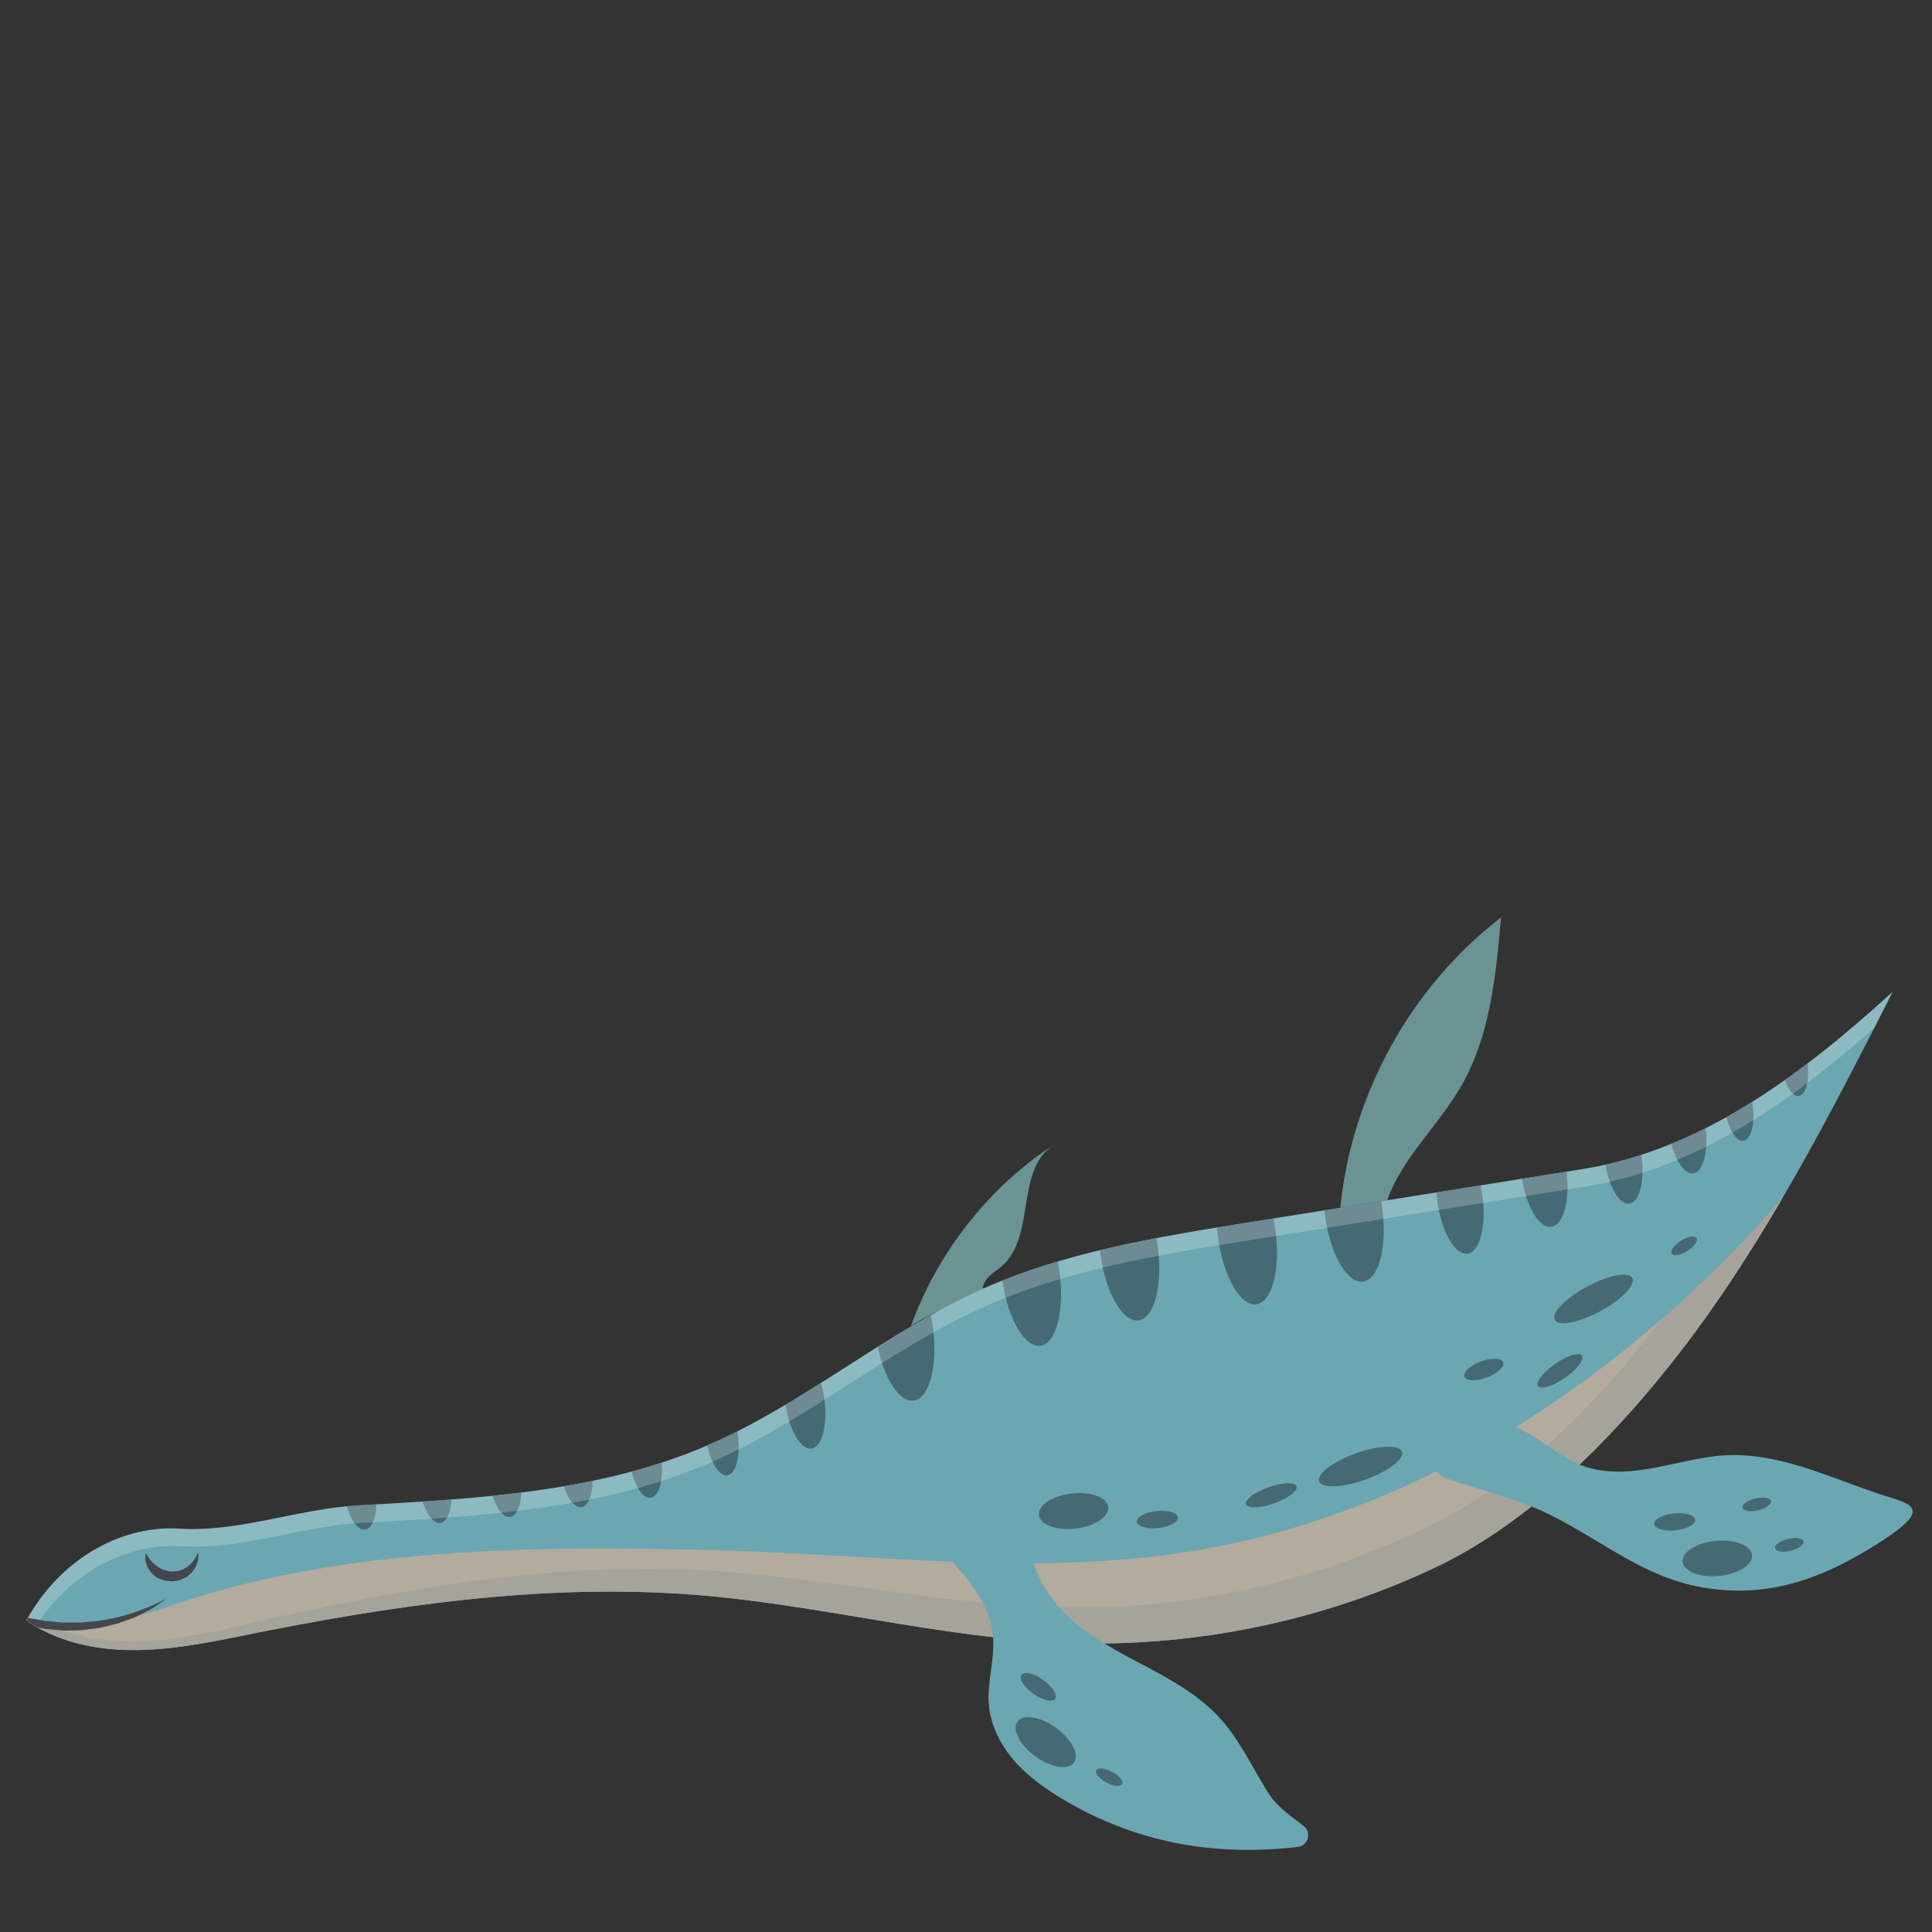 <?xml version="1.0" encoding="utf-8"?>
<!-- Generator: Adobe Illustrator 16.0.4, SVG Export Plug-In . SVG Version: 6.00 Build 0)  -->
<!DOCTYPE svg PUBLIC "-//W3C//DTD SVG 1.1//EN" "http://www.w3.org/Graphics/SVG/1.1/DTD/svg11.dtd">
<svg version="1.1" id="Layer_1" xmlns="http://www.w3.org/2000/svg" xmlns:xlink="http://www.w3.org/1999/xlink" x="0px" y="0px"
	 width="170px" height="170px" viewBox="0 0 170 170" enable-background="new 0 0 170 170" xml:space="preserve">
<rect x="0" y="0" width="170" height="170" fill="#333333" stroke="none"/>
<title>Artboard 9</title>
<g>
	<path fill="#6A9394" d="M86.489,113.579c-0.06-0.475,0.206-0.936,0.546-1.271s0.757-0.584,1.118-0.897
		c1.467-1.273,1.798-3.381,2.104-5.299s0.672-4.179,2.306-5.229c-0.549,0.298-1.118,0.714-1.615,1.093
		c-4.893,3.733-8.684,8.893-10.784,14.677C82.218,115.383,84.277,114.545,86.489,113.579z"/>
	<path fill="#6AA7B2" d="M164.882,131.3c-4.277-1.483-8.464-3.455-12.944-3.251c-2.165,0.1-4.268,0.718-6.398,1.111
		c-2.131,0.395-4.393,0.554-6.413-0.232c-0.044-0.018-0.084-0.041-0.128-0.059c3.242-3.086,6.191-6.484,8.798-9.85
		c7.416-9.575,13.26-20.946,18.74-31.747c-7.863,7.171-16.756,13.916-27.265,15.594c-9.801,1.565-19.602,3.13-29.402,4.695
		c-8.059,1.287-16.228,2.605-23.666,5.963c-8.402,3.791-15.532,10.033-23.999,13.677c-9.588,4.125-20.272,4.672-30.693,5.262
		c-5.304,0.301-10.473,2.386-15.773,2.043c-4.538-0.293-10.139,2.164-13.435,8.096c3.012,2.047,6.603,2.695,10.242,2.58
		c3.64-0.116,7.212-0.949,10.785-1.653c13.382-2.636,26.951-4.435,40.602-2.94c6.767,0.741,13.451,2.119,20.183,3.054
		c1.088,0.151,2.177,0.29,3.268,0.414c0.152,1.956-0.526,3.916-0.379,5.878c0.14,1.857,1.03,3.604,2.255,5.007
		c1.225,1.404,2.769,2.493,4.372,3.44c6.439,3.805,13.245,4.971,20.553,4.133c0.925-0.106,1.256-1.284,0.521-1.856
		c-0.966-0.752-2.262-1.572-3.09-2.873c-1.406-2.209-2.494-4.646-4.252-6.587c-2.227-2.459-5.323-3.903-8.242-5.477
		c-0.653-0.352-1.307-0.721-1.946-1.113c10.045-0.117,20.07-2.397,29.15-6.702c2.965-1.405,5.782-3.245,8.439-5.349
		c0.28,0.112,0.553,0.225,0.805,0.34c5.116,2.34,8.726,5.834,14.271,6.785c5.739,0.984,10.442-0.738,15.321-3.816
		C170.604,132.43,167.947,132.362,164.882,131.3z"/>
	<path fill="#6A9394" d="M122.066,105.614c1.262-3.647,4.458-6.53,6.453-9.949c2.602-4.46,3.109-9.795,3.56-14.938
		c-7.938,6.102-13.166,15.586-14.142,25.547C119.313,106.054,120.689,105.834,122.066,105.614z"/>
	<path fill="#45454D" d="M12.827,136.671c0,0,0.072,0.092,0.171,0.259c0.059,0.077,0.096,0.198,0.184,0.29
		c0.091,0.089,0.172,0.187,0.26,0.284c0.086,0.099,0.226,0.187,0.339,0.286c0.052,0.058,0.121,0.096,0.195,0.128
		c0.068,0.039,0.138,0.078,0.209,0.118l0.077,0.051c-0.098-0.043-0.025-0.012-0.047-0.021l0.178,0.056l0.293,0.102
		c0.182,0.047,0.309,0.029,0.469,0.067c0.17-0.034,0.35-0.023,0.518-0.059c0.146-0.057,0.359-0.097,0.456-0.154
		c0.086-0.052,0.171-0.101,0.254-0.15c0.089-0.047,0.164-0.097,0.205-0.149c0.101-0.103,0.23-0.179,0.315-0.295
		c0.09-0.119,0.173-0.229,0.245-0.325c0.076-0.101,0.104-0.205,0.148-0.287c0.086-0.172,0.136-0.27,0.136-0.27
		s0.005,0.109,0.014,0.302c-0.008,0.096,0.015,0.226-0.02,0.358c-0.041,0.136-0.087,0.289-0.137,0.455
		c-0.062,0.166-0.192,0.329-0.312,0.516c-0.13,0.197-0.277,0.273-0.425,0.425l-0.085,0.078l-0.042,0.026
		c0,0-0.416,0.194-0.528,0.245c-0.229,0.085-0.482,0.105-0.73,0.143c-0.259-0.021-0.564-0.036-0.784-0.096l-0.29-0.11l-0.226-0.096
		l-0.109-0.078c-0.181-0.153-0.386-0.267-0.501-0.45s-0.243-0.326-0.312-0.505c-0.06-0.184-0.115-0.345-0.145-0.485
		c-0.03-0.138-0.006-0.251-0.005-0.35C12.807,136.785,12.827,136.671,12.827,136.671z"/>
	<g>
		<path fill="#456975" d="M93.073,111.002c-1.648,0.489-3.274,1.045-4.871,1.681c0.478,3.359,1.968,5.919,3.348,5.73
			c1.392-0.19,2.143-3.103,1.679-6.504C93.186,111.599,93.132,111.298,93.073,111.002z"/>
		<path fill="#456975" d="M82.077,116.739c-0.048-0.352-0.109-0.692-0.179-1.024c-1.581,0.884-3.133,1.826-4.671,2.794
			c0.604,2.854,1.932,4.903,3.172,4.734C81.791,123.053,82.542,120.142,82.077,116.739z"/>
		<path fill="#456975" d="M110.549,114.767c1.392-0.19,2.144-3.103,1.679-6.504c-0.05-0.36-0.112-0.709-0.184-1.049
			c-0.725,0.116-4.025,0.644-4.952,0.795c0.022,0.31,0.052,0.623,0.096,0.942C107.652,112.354,109.157,114.957,110.549,114.767z"/>
		<path fill="#456975" d="M63.994,129.814c0.769-0.104,1.184-1.713,0.927-3.591c-0.013-0.095-0.028-0.188-0.044-0.28
			c-0.867,0.438-1.743,0.856-2.637,1.241C62.572,128.769,63.308,129.908,63.994,129.814z"/>
		<path fill="#456975" d="M116.583,106.956c0.465,3.402,1.97,6.006,3.361,5.815s2.143-3.102,1.678-6.504
			c-0.026-0.192-0.057-0.382-0.089-0.568c-1.668,0.266-3.336,0.532-5.004,0.799C116.546,106.65,116.562,106.802,116.583,106.956z"/>
		<path fill="#456975" d="M143.368,105.906c0.891-0.122,1.371-1.984,1.074-4.161c-0.007-0.047-0.015-0.093-0.022-0.14
			c-1.036,0.337-2.085,0.638-3.155,0.877C141.605,104.511,142.52,106.022,143.368,105.906z"/>
		<path fill="#456975" d="M71.396,127.465c0.943-0.129,1.452-2.102,1.138-4.407c-0.067-0.489-0.167-0.951-0.29-1.378
			c-1.031,0.651-2.068,1.292-3.114,1.914C69.456,125.864,70.463,127.593,71.396,127.465z"/>
		<path fill="#456975" d="M129.122,110.312c1.093-0.149,1.684-2.436,1.318-5.107c-0.043-0.311-0.097-0.611-0.16-0.902
			c-1.293,0.207-2.586,0.413-3.879,0.62c0.018,0.27,0.043,0.543,0.081,0.823C126.848,108.417,128.029,110.461,129.122,110.312z"/>
		<path fill="#456975" d="M96.83,110.366c0.465,3.402,1.97,6.006,3.361,5.815s2.143-3.102,1.679-6.504
			c-0.034-0.249-0.075-0.492-0.12-0.731c-1.664,0.317-3.32,0.666-4.961,1.062C96.802,110.127,96.813,110.246,96.83,110.366z"/>
		<path fill="#456975" d="M55.575,129.477c0.358,1.418,1.041,2.404,1.682,2.316c0.701-0.096,1.105-1.442,0.978-3.104
			C57.354,128.977,56.468,129.236,55.575,129.477z"/>
		<path fill="#456975" d="M45.882,131.325c-0.846,0.106-1.694,0.207-2.545,0.294c0.379,1.17,0.982,1.941,1.553,1.863
			C45.451,133.406,45.822,132.525,45.882,131.325z"/>
		<path fill="#456975" d="M137.851,103.094c-1.312,0.209-2.622,0.418-3.934,0.628c0.414,2.506,1.54,4.377,2.587,4.234
			C137.563,107.812,138.147,105.658,137.851,103.094z"/>
		<path fill="#456975" d="M31.511,132.463c-0.333,0.019-0.666,0.039-0.998,0.059c0.372,1.286,1.013,2.157,1.616,2.074
			c0.572-0.078,0.947-0.989,0.996-2.225C32.587,132.402,32.048,132.433,31.511,132.463z"/>
		<path fill="#456975" d="M52.149,130.292c-0.845,0.176-1.694,0.338-2.547,0.483c0.379,1.163,0.98,1.93,1.548,1.852
			C51.739,132.547,52.119,131.583,52.149,130.292z"/>
		<path fill="#456975" d="M39.729,131.941c-0.849,0.066-1.697,0.127-2.547,0.184c0.379,1.181,0.986,1.961,1.56,1.883
			C39.288,133.933,39.654,133.095,39.729,131.941z"/>
		<path fill="#456975" d="M150.083,99.261c-0.992,0.5-1.998,0.964-3.022,1.383c0.422,1.597,1.198,2.696,1.928,2.597
			C149.854,103.122,150.33,101.358,150.083,99.261z"/>
		<path fill="#456975" d="M153.402,100.377c0.679-0.093,1.045-1.512,0.818-3.17c-0.013-0.088-0.031-0.17-0.046-0.257
			c-0.745,0.467-1.5,0.914-2.264,1.341C152.226,99.562,152.832,100.455,153.402,100.377z"/>
		<path fill="#456975" d="M159.045,93.574c-0.655,0.496-1.316,0.982-1.985,1.455c0.311,0.883,0.777,1.461,1.222,1.4
			C158.897,96.346,159.232,95.074,159.045,93.574z"/>
	</g>
	
		<ellipse transform="matrix(0.942 -0.336 0.336 0.942 -36.397 47.758)" fill="#456975" cx="119.719" cy="128.989" rx="3.873" ry="1.231"/>
	
		<ellipse transform="matrix(0.88 -0.475 0.475 0.88 -37.43 80.424)" fill="#456975" cx="140.238" cy="114.189" rx="3.873" ry="1.231"/>
	
		<ellipse transform="matrix(0.942 -0.336 0.336 0.942 -37.708 45.271)" fill="#456975" cx="111.868" cy="131.519" rx="2.357" ry="0.749"/>
	
		<ellipse transform="matrix(0.821 -0.571 0.571 0.821 -44.261 100.037)" fill="#456975" cx="137.272" cy="120.546" rx="2.357" ry="0.749"/>
	
		<ellipse transform="matrix(0.994 -0.108 0.108 0.994 -13.813 11.742)" fill="#456975" cx="101.816" cy="133.764" rx="1.818" ry="0.749"/>
	
		<ellipse transform="matrix(0.815 0.58 -0.58 0.815 102.953 -25.492)" fill="#456975" cx="91.372" cy="148.377" rx="1.818" ry="0.749"/>
	
		<ellipse transform="matrix(0.938 -0.348 0.348 0.938 -33.758 52.963)" fill="#456975" cx="130.504" cy="120.423" rx="1.818" ry="0.749"/>
	
		<ellipse transform="matrix(0.884 0.467 -0.467 0.884 84.273 -27.518)" fill="#456975" cx="97.701" cy="156.404" rx="1.29" ry="0.532"/>
	
		<ellipse transform="matrix(0.848 -0.529 0.529 0.848 -35.544 95.12)" fill="#456975" cx="148.286" cy="109.611" rx="1.29" ry="0.532"/>
	
		<ellipse transform="matrix(0.993 -0.115 0.115 0.993 -14.671 11.753)" fill="#456975" cx="94.504" cy="133.004" rx="3.069" ry="1.551"/>
	
		<ellipse transform="matrix(0.809 0.588 -0.588 0.809 107.677 -24.827)" fill="#456975" cx="92.041" cy="153.275" rx="3.069" ry="1.551"/>
	
		<ellipse transform="matrix(0.994 -0.106 0.106 0.994 -13.352 16.351)" fill="#456975" cx="147.394" cy="133.989" rx="1.818" ry="0.749"/>
	
		<ellipse transform="matrix(0.972 -0.236 0.236 0.972 -27.649 41.086)" fill="#456975" cx="157.452" cy="135.807" rx="1.291" ry="0.532"/>
	
		<ellipse transform="matrix(0.972 -0.236 0.236 0.972 -26.889 40.308)" fill="#456975" cx="154.59" cy="132.249" rx="1.291" ry="0.531"/>
	
		<ellipse transform="matrix(0.995 -0.096 0.096 0.995 -12.448 15.108)" fill="#456975" cx="151.141" cy="137.215" rx="3.069" ry="1.55"/>
	<g opacity="0.22">
		<path fill="#FFFFFF" d="M15.948,136.052c5.301,0.343,10.47-1.742,15.773-2.043c10.421-0.59,21.105-1.137,30.693-5.262
			c8.467-3.643,15.598-9.886,23.999-13.677c7.438-3.357,15.607-4.676,23.666-5.963c9.802-1.565,19.603-3.13,29.403-4.695
			c9.7-1.549,18.021-7.417,25.429-13.951c0.545-1.066,1.087-2.131,1.624-3.188c-7.863,7.171-16.756,13.916-27.265,15.594
			c-9.801,1.565-19.602,3.13-29.402,4.695c-8.059,1.287-16.228,2.605-23.666,5.963c-8.402,3.791-15.532,10.033-23.999,13.677
			c-9.588,4.125-20.272,4.672-30.693,5.262c-5.304,0.301-10.473,2.386-15.773,2.043c-4.538-0.293-10.139,2.164-13.435,8.096
			c0.272,0.185,0.555,0.346,0.835,0.508C6.484,137.93,11.686,135.777,15.948,136.052z"/>
	</g>
	<path fill="#B2AB9E" d="M87.382,144.056c-1.091-0.124-2.18-0.263-3.268-0.414c-6.731-0.935-13.416-2.312-20.183-3.054
		c-13.65-1.494-27.22,0.305-40.602,2.94c-3.573,0.704-7.146,1.537-10.785,1.653c-3.51,0.111-6.968-0.501-9.91-2.379
		c-0.022-0.059-0.052-0.113-0.073-0.173c4.165,0.655,8.229,0.152,12.206-1.246c14.98-5.27,32.396-5.414,48.777-4.957
		c6.738,0.188,13.5,0.735,20.244,0.99c1.73,1.871,3.312,3.917,3.583,6.438C87.379,143.923,87.377,143.989,87.382,144.056z
		 M138.998,128.869c3.242-3.086,6.191-6.484,8.798-9.85c3.274-4.229,6.242-8.808,9.008-13.532
		c-6.831,7.791-14.729,14.71-23.452,20.098C135.376,126.378,136.982,128.04,138.998,128.869z M127.328,130.107
		c-0.383-0.135-0.69-0.368-0.921-0.653c-6.968,3.469-14.381,5.946-22.135,7.137c-4.431,0.68-8.889,0.93-13.36,0.952
		c0.254,0.602,0.503,1.207,0.797,1.769c1.193,2.281,3.242,3.935,5.465,5.296c10.045-0.117,20.07-2.397,29.15-6.702
		c2.965-1.405,5.782-3.245,8.439-5.349C132.508,131.655,129.454,130.858,127.328,130.107z"/>
	<g opacity="0.46">
		<g opacity="0.24">
			<path fill="#456975" d="M87.382,144.056c-0.005-0.066-0.003-0.133-0.01-0.2c-0.11-1.024-0.444-1.968-0.909-2.855
				c-0.639-0.062-1.275-0.126-1.913-0.195c-6.755-0.742-13.477-1.928-20.263-2.475c-13.687-1.103-27.199,1.085-40.5,4.103
				c-3.551,0.807-7.099,1.741-10.733,1.962c-3.159,0.191-6.297-0.199-9.079-1.591c-0.47-0.045-0.94-0.1-1.413-0.174
				c0.021,0.06,0.051,0.114,0.073,0.173c1.839,1.173,3.878,1.853,6.006,2.17c0.013,0.002,0.026,0.003,0.039,0.005
				c0.41,0.06,0.822,0.107,1.238,0.142c0.118,0.01,0.238,0.012,0.357,0.02c0.313,0.021,0.627,0.042,0.943,0.049
				c0.44,0.01,0.883,0.008,1.326-0.006c3.64-0.116,7.212-0.949,10.785-1.653c13.382-2.636,26.951-4.435,40.602-2.94
				c6.767,0.741,13.451,2.119,20.183,3.054C85.202,143.793,87.382,144.056,87.382,144.056z"/>
		</g>
		<g opacity="0.24">
			<path fill="#456975" d="M128.146,136.973c0.328-0.178,0.655-0.362,0.979-0.551c0.148-0.086,0.297-0.169,0.444-0.257
				c0.39-0.231,0.775-0.473,1.159-0.718c0.248-0.159,1.039-0.689,1.188-0.791c0.968-0.664,1.917-1.364,2.846-2.1
				c-1.145-0.457-2.494-0.888-3.824-1.299c-1.412,0.963-2.865,1.84-4.361,2.603c-8.957,4.564-18.916,7.132-28.958,7.536
				c-1.479,0.06-2.953,0.062-4.424,0.025c1.12,1.253,2.508,2.285,3.978,3.186h0.016c4.39-0.053,8.774-0.518,13.079-1.384
				c0.051-0.011,0.102-0.022,0.152-0.033c1.18-0.24,2.354-0.509,3.52-0.81c0.114-0.029,1.327-0.354,1.817-0.494
				c0.213-0.061,1.416-0.421,1.805-0.543c0.135-0.043,1.329-0.433,1.789-0.592c0.132-0.046,1.313-0.468,1.771-0.64
				c0.448-0.169,1.616-0.632,1.754-0.688c0.393-0.16,1.548-0.654,1.735-0.736c0.574-0.253,1.146-0.515,1.713-0.783
				c0.468-0.222,0.93-0.458,1.39-0.7C127.858,137.129,128.002,137.051,128.146,136.973z"/>
		</g>
		<g opacity="0.24">
			<path fill="#456975" d="M149.529,116.703c0.278-0.382,1.825-2.578,2.062-2.929c0.183-0.268,2.171-3.301,2.375-3.623
				c0.188-0.3,2.643-4.332,2.837-4.664c-3.272,3.732-6.792,7.262-10.528,10.521c-2.969,3.911-6.368,7.804-10.149,11.171
				c0.924,0.63,1.845,1.268,2.872,1.69c0.803-0.764,1.587-1.547,2.353-2.344c0.017-0.018,0.032-0.034,0.049-0.051
				c0.75-0.782,1.481-1.577,2.195-2.381c0.035-0.04,0.07-0.08,0.106-0.121c0.697-0.789,1.378-1.585,2.039-2.385
				c0.042-0.051,1.433-1.764,2.056-2.568C148.234,118.454,149.384,116.902,149.529,116.703z"/>
		</g>
	</g>
	<path fill="#45454D" d="M13.599,141.175c-0.217,0.109-0.464,0.226-0.747,0.322c-0.279,0.104-0.58,0.219-0.899,0.339
		c-0.314,0.129-0.672,0.195-1.024,0.308c-0.356,0.099-0.719,0.221-1.105,0.272c-0.381,0.07-0.768,0.142-1.154,0.213
		c-0.391,0.037-0.782,0.074-1.167,0.11c-0.384,0.054-0.765,0.031-1.132,0.031c-0.365-0.012-0.727,0.03-1.056-0.015
		c-0.331-0.03-0.644-0.06-0.933-0.086c-0.287-0.018-0.558-0.056-0.799-0.108c-0.24-0.044-1.067-0.191-1.134-0.202
		c-0.016,0.027-0.033,0.055-0.05,0.083l-0.039,0.193c0.295,0.198,0.597,0.376,0.901,0.549c0.062,0.014,0.12,0.026,0.188,0.041
		c0.235,0.057,0.507,0.114,0.821,0.133c0.31,0.029,0.645,0.062,0.999,0.095c0.355,0.045,0.725,0.012,1.109,0.013
		c0.384-0.012,0.78-0.003,1.18-0.07c0.398-0.051,0.805-0.103,1.21-0.153c0.396-0.097,0.794-0.192,1.185-0.287
		c0.394-0.081,0.761-0.232,1.121-0.358c0.355-0.139,0.714-0.231,1.021-0.402c0.312-0.157,1.145-0.573,1.264-0.641
		c0.116-0.077,1.312-0.887,1.312-0.887S13.818,141.069,13.599,141.175z"/>
</g>
</svg>
